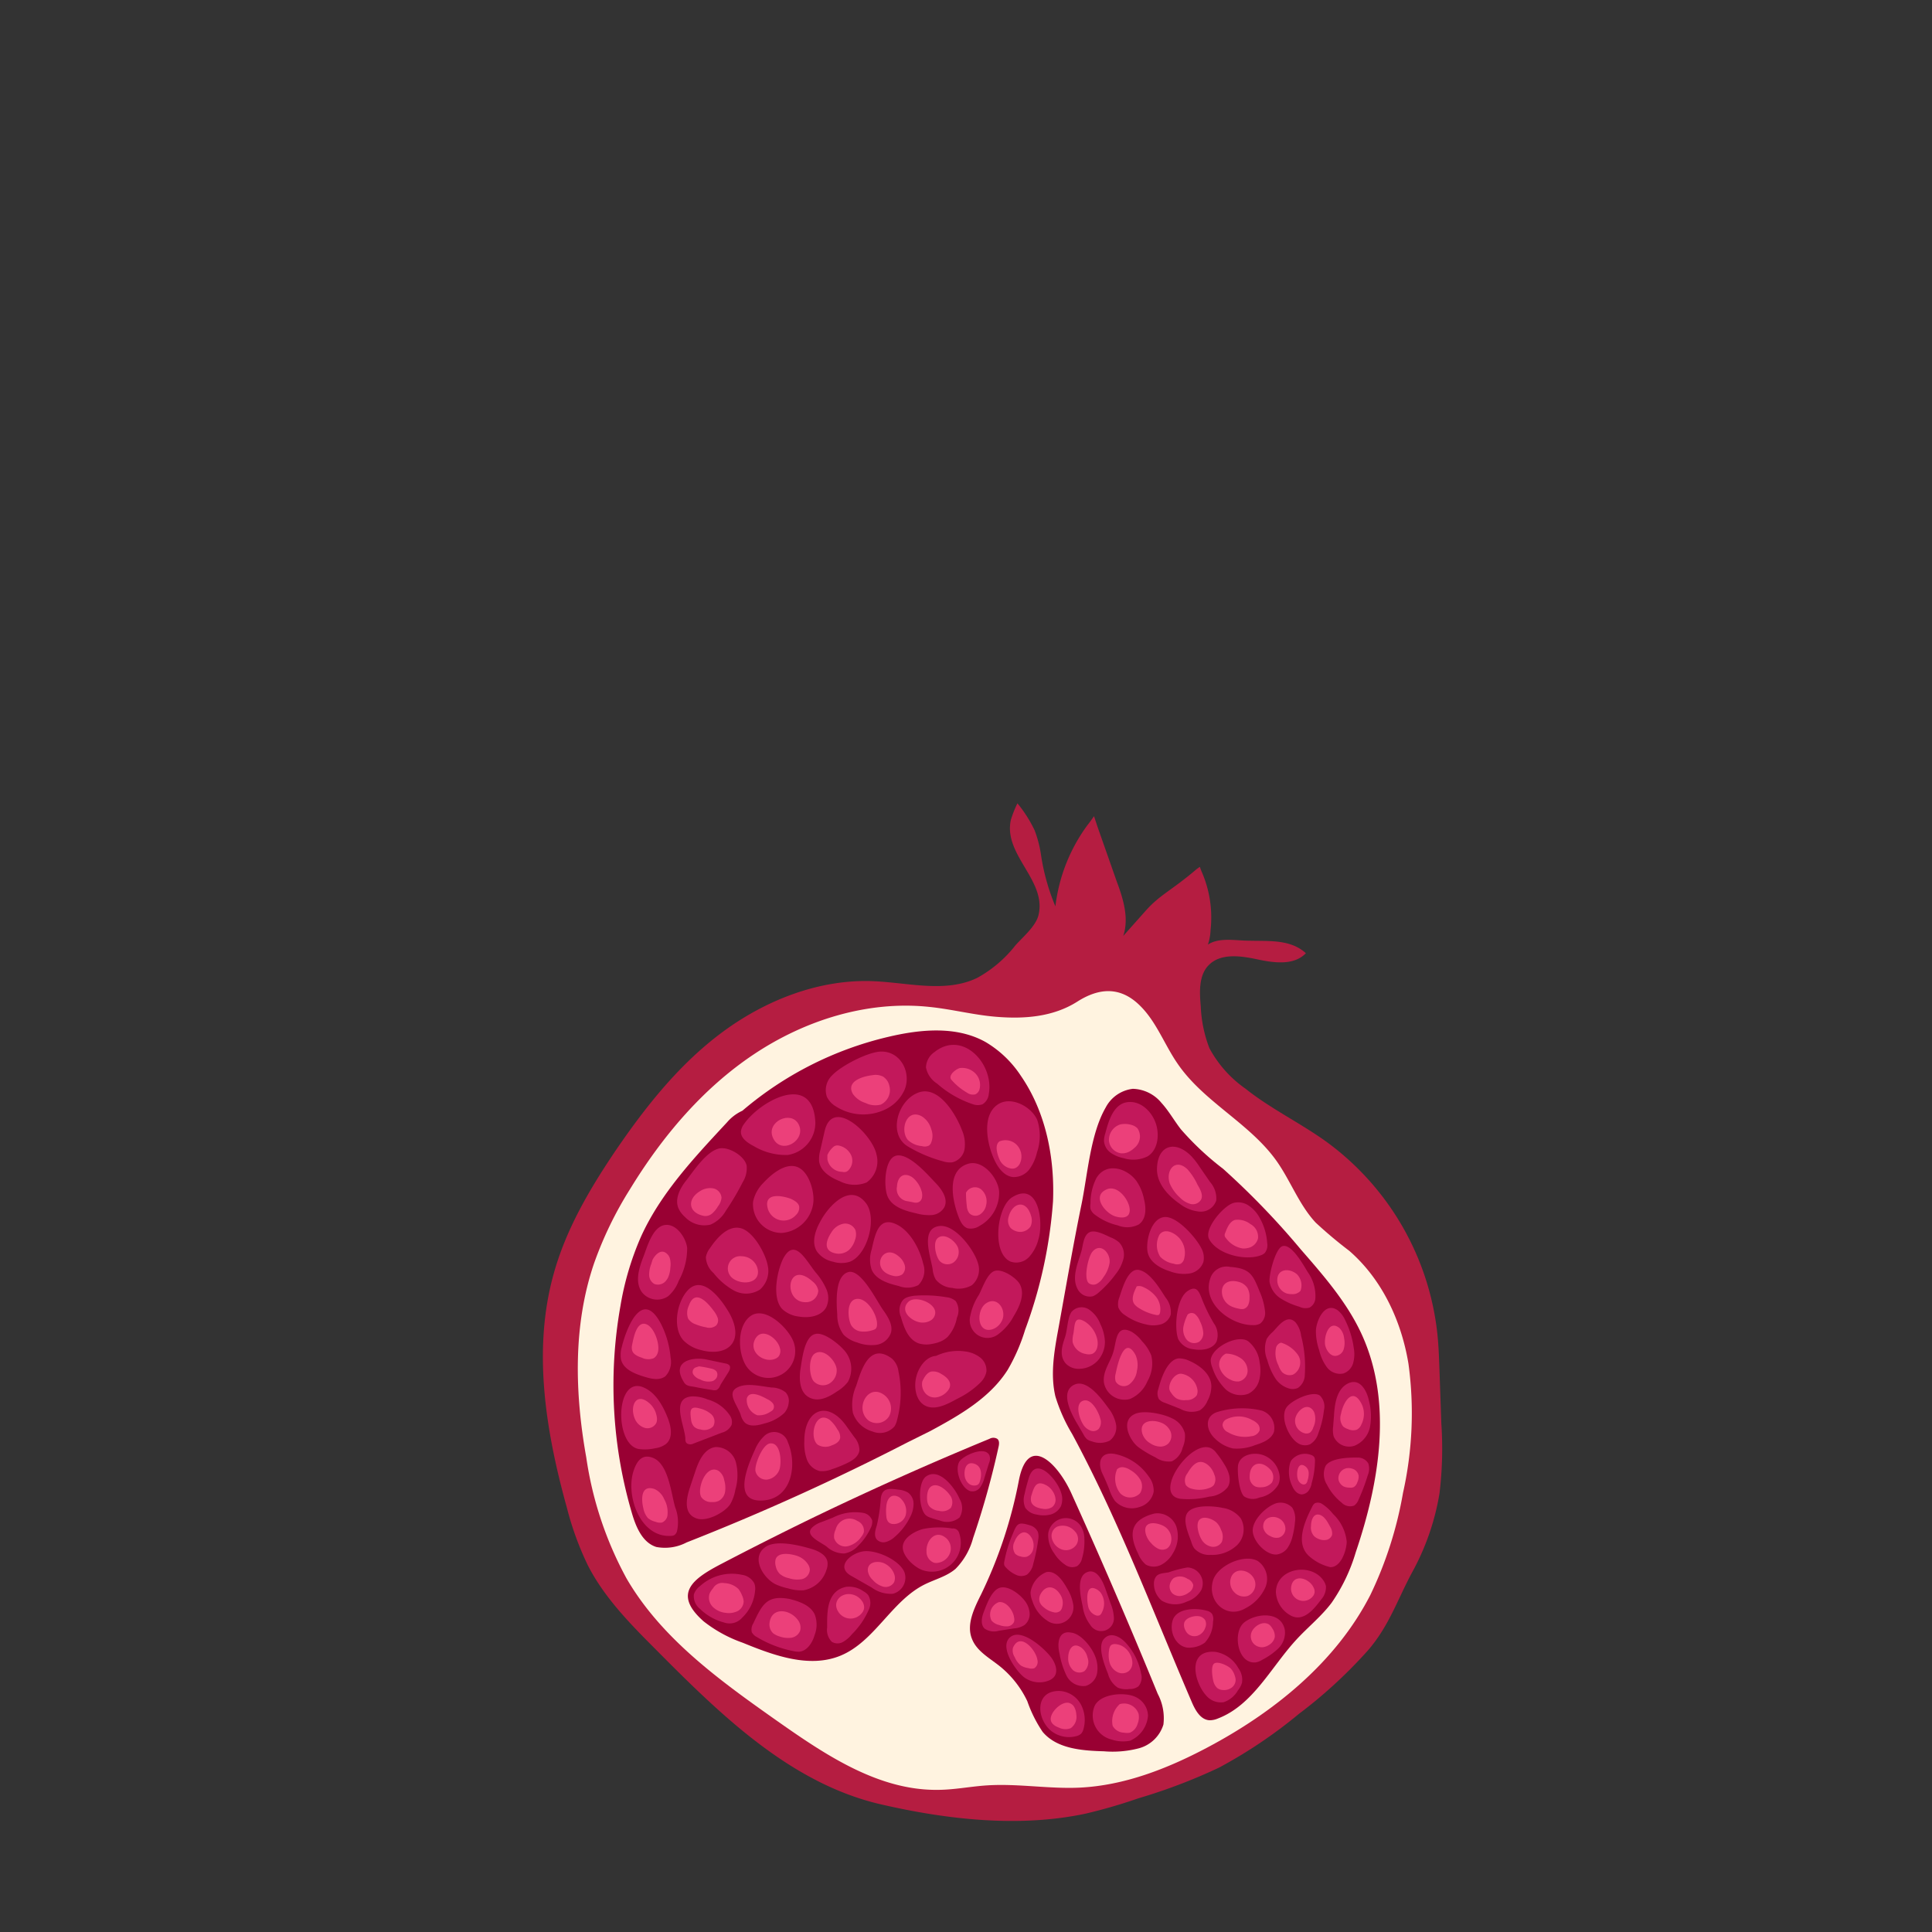 <svg id="Layer_20" data-name="Layer 20" xmlns="http://www.w3.org/2000/svg" viewBox="0 0 252 252"><rect x="0" y="0" width="252" height="252" fill="#333333" stroke="none"/><defs><style>.cls-1{fill:#b51d41;}.cls-2{fill:#fff3e0;}.cls-3{fill:#903;}.cls-4{fill:#c2185b;}.cls-5{fill:#ec407a;}</style></defs><path class="cls-1" d="M184.14,205.18a32.32,32.32,0,0,0,3.62-10.38,48.81,48.81,0,0,0,.24-9.13l-.24-6.9c-.06-1.64-.11-3.28-.29-4.91a35.74,35.74,0,0,0-14.55-25c-3.35-2.4-7.26-4.29-10.48-6.87a15.26,15.26,0,0,1-4.69-5.27,17,17,0,0,1-1.13-5.48c-.17-1.85-.26-4,1-5.31,1.54-1.63,4.17-1.27,6.36-.8s4.81.83,6.35-.8c-2-1.81-4.69-1.56-7.38-1.63-1.77,0-3.92-.47-5.4.51a6.57,6.57,0,0,0,.35-1.91,14.88,14.88,0,0,0-1.2-7.69c-.06-.15-.2-.54-.2-.54s-.32.21-.46.33c-3.25,2.77-4.72,3.28-6.59,5.38l-2.94,3.3c.78-2.32,0-4.84-.86-7.14l-2.46-7c-.12-.35-.49-1.48-.49-1.48s-.7,1-.87,1.18a22.33,22.33,0,0,0-4.17,10.58,28.07,28.07,0,0,1-1.86-6.6,15.28,15.28,0,0,0-.85-3.32,17.24,17.24,0,0,0-2.24-3.52,14.11,14.11,0,0,0-.86,2.17c-1,4.56,4.69,7.86,3.61,12.4-.34,1.44-2,2.83-3,3.94a16.27,16.27,0,0,1-5,4.26c-4.14,2-9,.61-13.6.43-7-.28-14,2.47-19.64,6.65S84.16,144.4,80.2,150.22c-3.37,5-6.42,10.23-8,16-2.76,9.94-1,20.58,1.76,30.51a39.78,39.78,0,0,0,2.71,7.43c2.15,4.22,5.54,7.66,8.88,11,8.47,8.54,17.59,17.46,29.31,20.18,8.65,2,18.07,3.07,26.75,1.22a69.15,69.15,0,0,0,6.88-2,72.51,72.51,0,0,0,10.51-4,62.64,62.64,0,0,0,10.41-7,62.29,62.29,0,0,0,9.13-8.42C181.19,212,182.2,208.84,184.14,205.18Z"/><path class="cls-2" d="M129.88,132.62c-2.92-.24-5.79-1-8.72-1.29-8-.83-16.13,1.72-22.82,6.18s-12,10.77-16.19,17.64a48.29,48.29,0,0,0-4.68,9.68c-2.74,8.07-2.5,16.88-1,25.27a46.94,46.94,0,0,0,5.25,15.78c4.58,7.89,12.27,13.39,19.73,18.65,6.29,4.42,13.14,9,20.82,8.93,2.2,0,4.38-.46,6.57-.59,4-.24,8,.48,11.95.3,5.83-.27,11.41-2.45,16.57-5.17,8.78-4.63,16.9-11.18,21.4-20A50.51,50.51,0,0,0,183,194.73a47.61,47.61,0,0,0,.71-16.86c-.92-5.58-3.44-11-7.72-14.72a57.21,57.21,0,0,1-4.38-3.68c-2.17-2.33-3.27-5.45-5.11-8.05-3.49-4.91-9.44-7.66-12.86-12.62-1.75-2.51-2.79-5.54-5-7.68-2.6-2.54-5.39-2.21-8.11-.48C137.4,132.63,133.66,132.94,129.88,132.62Z"/><path class="cls-3" d="M118.4,188.12a311.48,311.48,0,0,1-28.85,13.07,6.07,6.07,0,0,1-3.94.59c-1.8-.56-2.65-2.58-3.18-4.39a59.06,59.06,0,0,1-1.51-27,37.94,37.94,0,0,1,2.65-9c2.57-5.73,7-10.41,11.26-15a5.85,5.85,0,0,1,2-1.51,45.23,45.23,0,0,1,19-9.63c4.22-1,8.91-1.46,12.71.66a14.08,14.08,0,0,1,4.6,4.39c3.26,4.72,4.44,10.65,4.21,16.39a60.64,60.64,0,0,1-3.64,16.76,24.49,24.49,0,0,1-2.27,5.22c-2.32,3.67-6.28,5.93-10.12,8Z"/><path class="cls-3" d="M138,173.58c-.52,2.83-1,5.77-.34,8.56a21.82,21.82,0,0,0,2.18,4.89c6.07,11.24,10.57,23.25,15.62,35,.46,1.07,1.14,2.28,2.29,2.35a2.69,2.69,0,0,0,1.11-.23c4.56-1.74,6.9-6.66,10.21-10.26,1.51-1.65,3.29-3.06,4.63-4.85a22.93,22.93,0,0,0,3.14-6.58c3.13-9.22,4.83-19.65.74-28.49-1.9-4.11-4.93-7.58-7.91-11a101.82,101.82,0,0,0-10.14-10.52,37.32,37.32,0,0,1-5.5-5.15c-.88-1.13-1.58-2.4-2.54-3.45a5,5,0,0,0-3.73-1.83,4.59,4.59,0,0,0-3.54,2.44c-2,3.46-2.35,8.71-3.16,12.66C139.94,162.57,139,168.09,138,173.58Z"/><path class="cls-3" d="M129.07,187.67a1,1,0,0,1,1,0c.31.23.26.7.17,1.08a109.63,109.63,0,0,1-3.32,11.88,9,9,0,0,1-2.28,4c-1.16,1-2.73,1.38-4.1,2.07-4.27,2.17-6.45,7.39-10.87,9.24-4.08,1.7-8.71,0-12.79-1.67a17.72,17.72,0,0,1-5.09-2.78c-4.15-3.65-1.35-5.6,2.31-7.51q5.74-3,11.57-5.84Q117.22,192.55,129.07,187.67Z"/><path class="cls-3" d="M128,207.9c-.92,1.85-2,4-1.21,5.89.61,1.56,2.23,2.45,3.55,3.49A13,13,0,0,1,134,221.9a17.07,17.07,0,0,0,2,4c1.85,2.2,5.1,2.45,8,2.53a13.52,13.52,0,0,0,4.58-.4,4.6,4.6,0,0,0,3.17-3.09,6.79,6.79,0,0,0-.74-4q-5.4-13.2-11.29-26.21c-1.7-3.75-5.58-7.83-6.81-1.7A59.55,59.55,0,0,1,128,207.9Z"/><path class="cls-4" d="M121.87,137.24a2.51,2.51,0,0,0-1.09,2,3.23,3.23,0,0,0,1.45,2.1,13.61,13.61,0,0,0,4.69,2.7,1.86,1.86,0,0,0,1.23,0,1.75,1.75,0,0,0,.82-1.33C129.7,138.8,125.57,134.28,121.87,137.24Z"/><path class="cls-4" d="M129.67,151.22c.49,1.08,1.3,2.2,2.48,2.31a2.55,2.55,0,0,0,2.11-1,6,6,0,0,0,1-2.22,6.64,6.64,0,0,0,.05-4.18c-.73-1.8-3.53-3.29-5.26-2C128,145.63,128.8,149.34,129.67,151.22Z"/><path class="cls-4" d="M108.57,140.23a2.68,2.68,0,0,0-.72,2.82,3,3,0,0,0,1.2,1.28,6.64,6.64,0,0,0,6.06.54,5.23,5.23,0,0,0,2.83-2.62c1-2.18-.36-5.12-3-5.09C113.25,137.18,109.75,139,108.57,140.23Z"/><path class="cls-4" d="M118.42,149.54a18,18,0,0,0,4.56,1.93,3,3,0,0,0,1.21.14,2.13,2.13,0,0,0,1.62-1.72,4.55,4.55,0,0,0-.33-2.46c-.79-2.1-3.15-6.09-5.89-4.84C117,143.74,115.85,148,118.42,149.54Z"/><path class="cls-4" d="M131.85,164.57a2.29,2.29,0,0,0,2.39-.63,5.43,5.43,0,0,0,1.21-2.3c.68-2.14.07-7.64-3.42-5.48C130,157.4,129.31,163.54,131.85,164.57Z"/><path class="cls-4" d="M97.07,146.58a2,2,0,0,0-.42.95c-.09.93.89,1.56,1.73,2a8.18,8.18,0,0,0,4.37,1.12,4.25,4.25,0,0,0,3.6-4.25C106.05,139.77,99.14,143.6,97.07,146.58Z"/><path class="cls-4" d="M107.56,147.54,107,150a4.37,4.37,0,0,0-.16,1.48c.18,1.3,1.48,2.11,2.7,2.59a4.18,4.18,0,0,0,3.5.16,3.39,3.39,0,0,0,1.29-3.62C113.83,148,108.61,143,107.56,147.54Z"/><path class="cls-4" d="M115.78,156.07c.59,1.37,2.26,1.86,3.72,2.19a6.19,6.19,0,0,0,2,.23,2.09,2.09,0,0,0,1.66-1c.57-1.09-.31-2.36-1.17-3.24s-3.49-4-5.18-3.49C115.35,151.22,115.24,154.85,115.78,156.07Z"/><path class="cls-4" d="M125,158.63c.24.64.56,1.36,1.21,1.58a2,2,0,0,0,1.54-.3,4.91,4.91,0,0,0,2.57-4.5c-.14-1.77-2.13-4.22-4.08-3.6C123.38,152.7,124.26,156.68,125,158.63Z"/><path class="cls-4" d="M107,159.32c-.67,1.2-1.18,2.75-.44,3.92a3.37,3.37,0,0,0,2.1,1.33,3.59,3.59,0,0,0,2.2,0c2.31-.91,3.56-5.65,2.12-7.6C110.87,154.15,108,157.4,107,159.32Z"/><path class="cls-4" d="M113.69,163a4.2,4.2,0,0,0,0,2.6c.56,1.32,2.15,1.81,3.54,2.14a3.14,3.14,0,0,0,2.54-.11,2.67,2.67,0,0,0,.64-2.82c-.41-1.81-1.64-4.17-3.38-5.06C114.59,158.51,114.15,161,113.69,163Z"/><path class="cls-4" d="M121.65,165.56a3.28,3.28,0,0,0,.41,1.34,3,3,0,0,0,2.15,1.09,3.5,3.5,0,0,0,2.55-.35,2.66,2.66,0,0,0,.82-2.81c-.46-1.75-3-5.19-5.07-4.91C120,160.25,121.4,163.92,121.65,165.56Z"/><path class="cls-4" d="M127.66,168.93a7.6,7.6,0,0,0-1.09,2.66,2.31,2.31,0,0,0,3.75,2.35,6.89,6.89,0,0,0,1.88-2.23c.78-1.27,1.52-2.87.83-4.19-.44-.83-2.27-2.06-3.28-1.75S128.12,168.12,127.66,168.93Z"/><path class="cls-4" d="M99.56,154.3a4.84,4.84,0,0,0-1.33,2.43,3.75,3.75,0,0,0,3.71,4.09,4.49,4.49,0,0,0,4.15-4c.14-1.39-.53-3.84-1.93-4.53C102.56,151.5,100.61,153.16,99.56,154.3Z"/><path class="cls-4" d="M89.58,153.88c-.81,1-1.57,2.37-1.13,3.61a3.2,3.2,0,0,0,.89,1.24,3.46,3.46,0,0,0,3.34,1,4.23,4.23,0,0,0,2-1.81,34.09,34.09,0,0,0,2.2-3.73,3.43,3.43,0,0,0,.51-2.14c-.24-1.24-2.27-2.48-3.53-2.26C92.19,150.11,90.52,152.67,89.58,153.88Z"/><path class="cls-4" d="M92.6,162.81a2.64,2.64,0,0,0-.53,1.17,2.9,2.9,0,0,0,1,2.07,8.89,8.89,0,0,0,2.68,2.29,3.34,3.34,0,0,0,3.38-.14,3.24,3.24,0,0,0,1-3.17c-.28-1.52-1.89-4.49-3.59-4.85S93.38,161.65,92.6,162.81Z"/><path class="cls-4" d="M102,170.72a3.8,3.8,0,0,0,2.15,1c1.33.23,2.93,0,3.61-1.18a2.88,2.88,0,0,0,0-2.45,8.37,8.37,0,0,0-1.37-2.12c-1.31-1.64-2.76-4.66-4.27-1.74C101.34,165.89,100.68,169.23,102,170.72Z"/><path class="cls-4" d="M109.21,171.51a4.26,4.26,0,0,0,.83,2.59,4.07,4.07,0,0,0,1.75,1,5.15,5.15,0,0,0,2.54.31,2.38,2.38,0,0,0,1.88-1.57c.28-1-.38-2.07-1-2.94-.86-1.2-2.81-5.25-4.47-5C108.78,166.34,109.13,170.18,109.21,171.51Z"/><path class="cls-4" d="M122.63,175a4.9,4.9,0,0,1-1.06.29,3.45,3.45,0,0,1-1.75-.07c-1.36-.49-1.92-2.07-2.31-3.45a2.16,2.16,0,0,1,0-1.76c.29-.68.77-.86,1.73-1a17.28,17.28,0,0,1,4.19.19,2.17,2.17,0,0,1,1.24.52,2.29,2.29,0,0,1,.14,2.17,5.1,5.1,0,0,1-1.18,2.46A3.06,3.06,0,0,1,122.63,175Z"/><path class="cls-4" d="M125.13,182.31l-.74.39c-1.16.62-2.56,1.25-3.73.64s-1.48-2.31-1.17-3.66,1.29-2.74,2.62-2.83a6.64,6.64,0,0,1,3.88-.56,3.94,3.94,0,0,1,1.89.8,2.13,2.13,0,0,1,.78,1.84,2.77,2.77,0,0,1-.82,1.44A10.9,10.9,0,0,1,125.13,182.31Z"/><path class="cls-4" d="M83.93,163.9c-.59,1.51-1.15,3.33-.2,4.65a2.53,2.53,0,0,0,3.41.53,4.84,4.84,0,0,0,1.38-2,8.84,8.84,0,0,0,1.11-4.28c-.12-1.3-1.44-3.32-3-3S84.39,162.74,83.93,163.9Z"/><path class="cls-4" d="M89.13,174.82a4.64,4.64,0,0,0,2.29,1.27c1.43.41,3.25.36,4.09-.86s.23-3-.56-4.26c-1.06-1.75-3.33-4.66-5.21-2.7C88.29,169.78,87.67,173.17,89.13,174.82Z"/><path class="cls-4" d="M97.55,178.47a3.49,3.49,0,0,0,6-3.32c-.58-1.79-3.7-4.88-5.64-3.5S96.27,176.94,97.55,178.47Z"/><path class="cls-4" d="M104.43,178.44c-.23,1.39-.16,3.12,1.07,3.81s2.58,0,3.68-.76a5,5,0,0,0,1.42-1.25A3.61,3.61,0,0,0,110,176c-.66-.73-2.55-2.29-3.66-2C104.92,174.32,104.63,177.26,104.43,178.44Z"/><path class="cls-4" d="M111.68,180.75a6.09,6.09,0,0,0-.43,3.55,3.78,3.78,0,0,0,2.57,2.42,2.51,2.51,0,0,0,2.87-.69,2.84,2.84,0,0,0,.33-.85,13.6,13.6,0,0,0,.17-6.31,2.68,2.68,0,0,0-.86-1.67C113.36,175,112.32,178.8,111.68,180.75Z"/><path class="cls-4" d="M104.91,188a6.2,6.2,0,0,0,.33,2.35,2.38,2.38,0,0,0,1.7,1.53,3.27,3.27,0,0,0,1.51-.22,16.63,16.63,0,0,0,2-.8c.75-.35,1.57-.88,1.65-1.71a2.66,2.66,0,0,0-.66-1.69l-1-1.39C108,182.55,104.89,183.79,104.91,188Z"/><path class="cls-4" d="M102.77,188.12a1.87,1.87,0,0,0-3.18-.72,5.14,5.14,0,0,0-1.11,1.67c-1,2.21-3.07,7.06,1.22,6.63C103.31,195.33,104,191,102.77,188.12Z"/><path class="cls-4" d="M95.24,196.21a5.58,5.58,0,0,0,.67-1.87,6.85,6.85,0,0,0,.08-3.59,2.68,2.68,0,0,0-2.7-2c-1.45.22-2.16,1.83-2.61,3.21-.23.67-.45,1.34-.67,2-.45,1.36-.94,3.42.77,4.07C92.12,198.58,94.53,197.29,95.24,196.21Z"/><path class="cls-4" d="M88.06,196.58a5.37,5.37,0,0,1,.24,3.16.9.9,0,0,1-.34.49,1,1,0,0,1-.41.1c-4.07.28-6-5.3-4.89-8.54.44-1.3,1.17-2.23,2.61-1.59C87.2,191.06,87.55,194.82,88.06,196.58Z"/><path class="cls-4" d="M83.31,189a6,6,0,0,0,2.16-.1,3,3,0,0,0,1.38-.54c1-.81.68-2.36.2-3.53-.65-1.62-1.61-3.29-3.23-3.91C80.25,179.58,80.13,188.44,83.31,189Z"/><path class="cls-4" d="M81.09,175.74A3.6,3.6,0,0,0,81,177.3c.28,1.28,1.72,1.87,3,2.26.93.29,2,.55,2.79-.05a2.69,2.69,0,0,0,.68-2.4,12,12,0,0,0-1.26-4.44C83.71,167.9,81.65,173.4,81.09,175.74Z"/><path class="cls-4" d="M89.39,187.6c0,.26,0,.56.27.7a.84.84,0,0,0,.77,0l3.73-1.43a1.93,1.93,0,0,0,1.26-1,1.48,1.48,0,0,0-.15-1.14,5.12,5.12,0,0,0-3-2.2,4.89,4.89,0,0,0-2-.39C87.44,182.32,89.28,185.85,89.39,187.6Z"/><path class="cls-4" d="M102.87,183a1.63,1.63,0,0,0-.4-1.39,3,3,0,0,0-1.82-.63c-1.38-.15-3.26-.66-4.49,0-1.41.71,0,2.26.44,3.52a2.43,2.43,0,0,0,.5,1c.65.67,1.76.44,2.64.16a5.67,5.67,0,0,0,2.55-1.35A2.33,2.33,0,0,0,102.87,183Z"/><path class="cls-4" d="M94,180.59,95,179c.17-.28.34-.66.13-.92a.83.83,0,0,0-.49-.23l-2.52-.53c-1.63-.34-4.72.12-2.89,3,.32.52.86.47,1.48.6s1.45.27,2.17.38a1.11,1.11,0,0,0,.6,0,1.14,1.14,0,0,0,.4-.44Z"/><path class="cls-4" d="M144.16,147.86a3.12,3.12,0,0,0-.16,1,2.09,2.09,0,0,0,.9,1.52,4.53,4.53,0,0,0,1.68.69,4.15,4.15,0,0,0,3.14-.26c1.28-.82,1.52-2.66,1.09-4.12-.48-1.62-2-3.2-3.82-2.92S144.56,146.37,144.16,147.86Z"/><path class="cls-4" d="M150.91,152.52c0,1.89,1.46,3.46,3,4.52a4.91,4.91,0,0,0,2.58,1,2.12,2.12,0,0,0,2.15-1.45,3.23,3.23,0,0,0-.8-2.41l-1.38-2a9.76,9.76,0,0,0-1-1.3C153.36,148.66,150.94,149.3,150.91,152.52Z"/><path class="cls-4" d="M143,153.68a7.19,7.19,0,0,0-.76,3.31,2,2,0,0,0,0,.7,1.58,1.58,0,0,0,.55.73,7.84,7.84,0,0,0,3,1.41,3.28,3.28,0,0,0,2.73-.11c1-.68,1-2.1.71-3.25A6.33,6.33,0,0,0,148.2,154C146.92,152.31,144.24,151.57,143,153.68Z"/><path class="cls-4" d="M149.68,163.27c.24,1.36,1.65,2.17,3,2.58a5,5,0,0,0,2.46.26,2.28,2.28,0,0,0,1.83-1.52,2.61,2.61,0,0,0-.28-1.79c-.67-1.33-3-4-4.63-4.06C150.16,158.71,149.43,161.84,149.68,163.27Z"/><path class="cls-4" d="M160.87,156.91a2.43,2.43,0,0,1,2,.34,4.47,4.47,0,0,1,1.42,1.57,7.75,7.75,0,0,1,1,3.34,1.6,1.6,0,0,1-.32,1.27,1.42,1.42,0,0,1-.53.31c-2,.75-5.74-.12-6.76-2.18C157.08,160.23,159.55,157.32,160.87,156.91Z"/><path class="cls-4" d="M144.9,161.41a3.65,3.65,0,0,1,1.09.66,2.31,2.31,0,0,1,.55,2.1,5.16,5.16,0,0,1-1,2,14.21,14.21,0,0,1-2.23,2.42,2.56,2.56,0,0,1-.78.49,1.78,1.78,0,0,1-2-1c-.78-1.51.09-3.38.52-4.87.22-.77.25-2,1-2.45S144.21,161.11,144.9,161.41Z"/><path class="cls-4" d="M146,169.23a2.32,2.32,0,0,0-.13,1.3,2.1,2.1,0,0,0,.85,1,7.34,7.34,0,0,0,2.77,1.22,3.71,3.71,0,0,0,1.9,0,1.9,1.9,0,0,0,1.32-1.3,3.06,3.06,0,0,0-.69-2.22c-.74-1.15-2-3.28-3.44-3.58S146.41,168,146,169.23Z"/><path class="cls-4" d="M139.77,171.11a1.74,1.74,0,0,1,2.25-.32,4,4,0,0,1,1.51,1.93,5.74,5.74,0,0,1,.59,2.25,3.65,3.65,0,0,1-1,2.57,3.36,3.36,0,0,1-2.56,1,2.32,2.32,0,0,1-1.52-.66c-.9-1-.52-2.3-.15-3.38S139.21,171.92,139.77,171.11Z"/><path class="cls-4" d="M165.6,167.25a3.23,3.23,0,0,0,1.46,2.12,9.33,9.33,0,0,0,2.41,1.07,1.87,1.87,0,0,0,1.33.12,1.48,1.48,0,0,0,.77-1.21,5.33,5.33,0,0,0-1-3.43c-.49-.8-2.17-3.88-3.36-3.35C166.3,163,165.47,166.4,165.6,167.25Z"/><path class="cls-4" d="M140.33,185.4l1,1.71a2,2,0,0,0,.47.63,1.9,1.9,0,0,0,.64.27,2.9,2.9,0,0,0,2.3-.1,2.16,2.16,0,0,0,.83-2.11,5,5,0,0,0-1-2.14c-.83-1.13-2.82-3.94-4.54-3S139.67,184.23,140.33,185.4Z"/><path class="cls-4" d="M144,180.4a2.73,2.73,0,0,0,3.38,2.08,4.32,4.32,0,0,0,2.29-2.33,4.58,4.58,0,0,0,.5-3.34,5.71,5.71,0,0,0-1.23-1.89,4.71,4.71,0,0,0-1.32-1.2c-2.06-1.08-2,1.25-2.37,2.49C144.89,177.64,143.77,178.83,144,180.4Z"/><path class="cls-4" d="M164.32,168.51A8.54,8.54,0,0,1,165,171a1.76,1.76,0,0,1-.63,1.64,1.79,1.79,0,0,1-1,.2c-2.84,0-6.59-2.83-5.52-6.05a2.22,2.22,0,0,1,2.6-1.54C163.08,165.44,163.43,166.29,164.32,168.51Z"/><path class="cls-4" d="M153.68,174.66a2.48,2.48,0,0,0,2,1.33c1.11.2,2.49,0,3-1a2.6,2.6,0,0,0-.35-2.38,21.35,21.35,0,0,1-1.63-3.37c-.37-.93-.71-1.51-1.69-.91C153.42,169.24,153.13,173.2,153.68,174.66Z"/><path class="cls-4" d="M171.64,173.54a7.64,7.64,0,0,0,.43,2.58,6,6,0,0,0,1,2.21,2.14,2.14,0,0,0,2.15.82,2,2,0,0,0,1.28-1.37,4.37,4.37,0,0,0,.08-1.94,11.58,11.58,0,0,0-1.14-3.68,3.4,3.4,0,0,0-.9-1.21C172.84,169.67,171.71,172.2,171.64,173.54Z"/><path class="cls-4" d="M143.84,192.31c.32.66.6,1.33.86,2a5.46,5.46,0,0,0,.73,1.47,3,3,0,0,0,3.18.79,2.58,2.58,0,0,0,1.87-2,3,3,0,0,0-.66-2,7.1,7.1,0,0,0-4.44-2.93C143.52,189.33,143.09,190.77,143.84,192.31Z"/><path class="cls-4" d="M148.46,202.66a3.48,3.48,0,0,0,1,1.42,2.13,2.13,0,0,0,2.05,0,3.71,3.71,0,0,0,1.49-1.5,4.16,4.16,0,0,0,.43-3.48,2.62,2.62,0,0,0-2.87-1.68C147.57,198.19,147.1,199.94,148.46,202.66Z"/><path class="cls-4" d="M157.35,221.18a2.48,2.48,0,0,0,2.28.84,3.38,3.38,0,0,0,1.84-1.54,2.81,2.81,0,0,0,.53-1,2.54,2.54,0,0,0-.46-1.87,4.2,4.2,0,0,0-3-2.15C154.75,215.14,155.76,219.47,157.35,221.18Z"/><path class="cls-4" d="M155.39,214.9a3.36,3.36,0,0,0,1.76-.64,4.06,4.06,0,0,0,1.07-2.76,1.37,1.37,0,0,0-.13-1,1.2,1.2,0,0,0-.7-.41c-1.37-.39-4-.38-4.46,1.35S153.66,215.14,155.39,214.9Z"/><path class="cls-4" d="M151.53,208.78a3.44,3.44,0,0,0,3.3.11,3.28,3.28,0,0,0,1.86-1.5,2.06,2.06,0,0,0-.11-1.94,2.08,2.08,0,0,0-1.68-1,14.47,14.47,0,0,0-2.47.64c-1,.17-1.68.1-1.9,1.18A2.86,2.86,0,0,0,151.53,208.78Z"/><path class="cls-4" d="M163.81,216.83a2.36,2.36,0,0,0,.84-.34,8.78,8.78,0,0,0,2.11-1.5,2.89,2.89,0,0,0,.83-2.36c-.45-2.54-3.78-2.23-5.31-1S161.38,217.11,163.81,216.83Z"/><path class="cls-4" d="M148.42,188.71a13.92,13.92,0,0,0,2.29,1.38,3,3,0,0,0,2.13.52,2.59,2.59,0,0,0,1.41-1.77,3.68,3.68,0,0,0,.3-1.87,3,3,0,0,0-1.74-2c-1.06-.54-3.67-1.11-4.84-.51C146.17,185.32,147.27,187.77,148.42,188.71Z"/><path class="cls-4" d="M151.08,181.2a1.56,1.56,0,0,0,.08,1.29,1.66,1.66,0,0,0,.77.48l2,.78a3,3,0,0,0,2.56.21,2.62,2.62,0,0,0,1-1.23,4,4,0,0,0,.51-2c-.07-1.52-1.49-2.63-2.89-3.24a3.15,3.15,0,0,0-1.37-.31C152.2,177.34,151.39,180,151.08,181.2Z"/><path class="cls-4" d="M157.92,177.38a2.54,2.54,0,0,0,.21,1,7,7,0,0,0,1.68,2.78,2.91,2.91,0,0,0,3,.64,2.7,2.7,0,0,0,1.43-1.76,5.19,5.19,0,0,0,.06-2.32,4.09,4.09,0,0,0-1.49-2.77C161.47,174,158.06,175.72,157.92,177.38Z"/><path class="cls-4" d="M166,173.74a3.77,3.77,0,0,0-.78.91,3.72,3.72,0,0,0,.08,2.74,8.4,8.4,0,0,0,1,2.32,3.21,3.21,0,0,0,2,1.44,1.63,1.63,0,0,0,1-.12,2.08,2.08,0,0,0,.89-1.67,15.9,15.9,0,0,0-.48-5.13,3.39,3.39,0,0,0-.73-1.75C167.84,171.33,166.73,173,166,173.74Z"/><path class="cls-4" d="M174,184.63l-.11,1.41a3.55,3.55,0,0,0,.06,1.3,2.18,2.18,0,0,0,2.76,1.22,3.36,3.36,0,0,0,2-2.52,8,8,0,0,0-.15-3.34c-.27-1.27-1.15-3-2.71-2.26S174.08,183.31,174,184.63Z"/><path class="cls-4" d="M172.9,191.21a2.56,2.56,0,0,0,.17,2.42A7.09,7.09,0,0,0,175,196a1.53,1.53,0,0,0,1.63.38,1.69,1.69,0,0,0,.58-.78,26.08,26.08,0,0,0,1.2-3.19,2.19,2.19,0,0,0,.07-1.51,1.55,1.55,0,0,0-1.41-.78C176,190.1,173.54,190.16,172.9,191.21Z"/><path class="cls-4" d="M172.32,208.64a2.43,2.43,0,0,0,.63-1.74,2.1,2.1,0,0,0-.31-.72c-1.6-2.42-6.15-1.68-6.22,1.47a3.69,3.69,0,0,0,1.93,3.07C170,211.61,171.37,209.91,172.32,208.64Z"/><path class="cls-4" d="M175.66,201.09a5.79,5.79,0,0,0-1.78-3.61,6,6,0,0,0-1.38-1.28,1,1,0,0,0-1-.12,1.15,1.15,0,0,0-.36.48c-.9,1.79-2.21,4.61-.49,6.32a6.3,6.3,0,0,0,2.86,1.53C174.89,204.46,175.63,202.28,175.66,201.09Z"/><path class="cls-4" d="M162.44,209.78a5.66,5.66,0,0,0,2.62-2.76,2.84,2.84,0,0,0-1-3.41c-1.79-1-5.34.62-5.86,2.61C157.45,208.92,160,211.22,162.44,209.78Z"/><path class="cls-4" d="M166.53,202.76a2.06,2.06,0,0,0,1.42-.87,4.69,4.69,0,0,0,.66-1.58,10.62,10.62,0,0,0,.3-1.79,2.77,2.77,0,0,0-.35-1.86,2.08,2.08,0,0,0-2.5-.42c-1.14.53-2.75,2.13-2.66,3.5S165.19,202.88,166.53,202.76Z"/><path class="cls-4" d="M155.41,201.19a2.77,2.77,0,0,0,.34.74,2.58,2.58,0,0,0,2.16.88,4.72,4.72,0,0,0,3.46-1.28,2.91,2.91,0,0,0,.47-3.48,3.59,3.59,0,0,0-2.32-1.36c-1.12-.25-3.68-.47-4.55.52S155.1,200.22,155.41,201.19Z"/><path class="cls-4" d="M154,195.5a11.2,11.2,0,0,0,3.73-.29,3.37,3.37,0,0,0,2.42-1.25c.55-.93.09-2.12-.48-3a12.05,12.05,0,0,0-1-1.43,2.17,2.17,0,0,0-.6-.57C155.49,187.42,150.15,195,154,195.5Z"/><path class="cls-4" d="M162.27,195.18a2.09,2.09,0,0,0,2,.15,3.56,3.56,0,0,0,2.47-1.69,2.29,2.29,0,0,0,.15-1.27,3.28,3.28,0,0,0-2.34-2.64c-1.2-.32-2.79.06-3.06,1.36C161.36,192,161.61,194.56,162.27,195.18Z"/><path class="cls-4" d="M158.51,187.67a4.75,4.75,0,0,0,2.31,1.26,6.31,6.31,0,0,0,2.87-.43c1-.31,2.11-.74,2.47-1.71a2.38,2.38,0,0,0-1.58-2.8,11.12,11.12,0,0,0-5.72.16C157.07,184.67,157.26,186.54,158.51,187.67Z"/><path class="cls-4" d="M169.25,188.21a1.71,1.71,0,0,0,1.62.18,2.45,2.45,0,0,0,1.09-1.45,12.06,12.06,0,0,0,.73-3,2,2,0,0,0-.53-1.91c-1-.7-3.85.67-4.42,1.64C167,185,168.09,187.46,169.25,188.21Z"/><path class="cls-4" d="M171.07,193.6c0-.15.07-.3.1-.45a10.91,10.91,0,0,0,.35-2.66,1,1,0,0,0-.1-.44.83.83,0,0,0-.39-.27,2.27,2.27,0,0,0-2.62.73,1.63,1.63,0,0,0-.16.41,4.26,4.26,0,0,0,.29,2.89c.23.56.69,1.13,1.3,1.11a1.23,1.23,0,0,0,.95-.64A2.71,2.71,0,0,0,171.07,193.6Z"/><path class="cls-4" d="M91.31,206.88a2.22,2.22,0,0,0-.8,1.07,2.11,2.11,0,0,0,.79,1.9,7,7,0,0,0,3.11,1.77,2.19,2.19,0,0,0,2.41-.63,5.51,5.51,0,0,0,1.67-3.52,2,2,0,0,0-.09-.92,2.16,2.16,0,0,0-1.62-1.14A6.18,6.18,0,0,0,91.31,206.88Z"/><path class="cls-4" d="M98.26,211.74a1.51,1.51,0,0,0-.2,1.16,1.54,1.54,0,0,0,.63.61,14.72,14.72,0,0,0,4.79,1.85,3,3,0,0,0,.78.08c1-.09,1.72-1.17,2-2.19a3.72,3.72,0,0,0,0-2.69c-.58-1.19-2-1.68-3.28-2C100,208,99.4,209.33,98.26,211.74Z"/><path class="cls-4" d="M107.89,212.29a2.19,2.19,0,0,0,.62,1.87,1.46,1.46,0,0,0,1.46,0,4.17,4.17,0,0,0,1.15-1,10.23,10.23,0,0,0,2.21-3.22,2,2,0,0,0-.08-1.87,2,2,0,0,0-.62-.51,3.27,3.27,0,0,0-2.27-.58C107.8,207.52,107.88,210.33,107.89,212.29Z"/><path class="cls-4" d="M101.26,206.69a8.26,8.26,0,0,0,1.53.49,5.76,5.76,0,0,0,2,.25,3.83,3.83,0,0,0,3-2.64,2.15,2.15,0,0,0,.15-1c-.11-.94-1.13-1.46-2-1.73-1.48-.44-4.67-1.29-6.11-.27C97.82,203.22,99.68,206,101.26,206.69Z"/><path class="cls-4" d="M107.82,201.73a3.37,3.37,0,0,0,2.3.9,3.12,3.12,0,0,0,1.81-1,7.82,7.82,0,0,0,1.62-2.29,1.8,1.8,0,0,0,.22-1,1.51,1.51,0,0,0-1.15-1,6.29,6.29,0,0,0-4,.62l-1.47.57a3.2,3.2,0,0,0-1.14.64C104.8,200.24,107,201.11,107.82,201.73Z"/><path class="cls-4" d="M111,205.53l2.7,1.54a4.17,4.17,0,0,0,2.77.81,2.16,2.16,0,0,0,1.5-2.81c-.66-1.61-3.76-3-5.44-2.71S109,204.39,111,205.53Z"/><path class="cls-4" d="M120.33,204.8a3.77,3.77,0,0,0,4.79-4.79.82.82,0,0,0-.91-.64,10.54,10.54,0,0,0-3.84.07c-1,.27-2.6,1.12-2.62,2.35S119.27,204.43,120.33,204.8Z"/><path class="cls-4" d="M114.36,199c-.2.6-.39,1.32,0,1.8a1.18,1.18,0,0,0,1.17.33,2.7,2.7,0,0,0,1.11-.61,8.15,8.15,0,0,0,2.1-2.7,3.71,3.71,0,0,0,.42-1.66,1.81,1.81,0,0,0-.73-1.48,2.86,2.86,0,0,0-1.18-.37c-1.34-.2-2.16-.22-2.36,1.09A21.46,21.46,0,0,1,114.36,199Z"/><path class="cls-4" d="M120.74,197.62a1.64,1.64,0,0,0,.61.33c.4.14.82.26,1.23.37a2.53,2.53,0,0,0,2.58-.39,2.37,2.37,0,0,0,0-2.43c-.57-1.37-2.63-4.17-4.38-2.91C119.68,193.41,119.82,196.74,120.74,197.62Z"/><path class="cls-4" d="M126.54,194.49a1.22,1.22,0,0,0,1.27-.44,3.57,3.57,0,0,0,.59-1.28l.6-1.93a1.34,1.34,0,0,0,.06-1c-.58-1.3-3.41,0-3.92.8C124.48,191.74,125.34,194.08,126.54,194.49Z"/><path class="cls-4" d="M134.19,192.78c-.21.69-.4,1.39-.55,2.1a2.58,2.58,0,0,0,.09,1.78,2.15,2.15,0,0,0,1.5.89,3.74,3.74,0,0,0,1.79,0,2.15,2.15,0,0,0,1.37-1.11,2.56,2.56,0,0,0,0-1.79C137.93,193.07,135.13,189.74,134.19,192.78Z"/><path class="cls-4" d="M136.72,200.06a4,4,0,0,0,.8,2.57,4.81,4.81,0,0,0,1.39,1.45,1.53,1.53,0,0,0,1.58.2,1.65,1.65,0,0,0,.64-1,7.6,7.6,0,0,0,.31-2.55,3.07,3.07,0,0,0-.54-1.78A2.33,2.33,0,0,0,136.72,200.06Z"/><path class="cls-4" d="M131,203.67a.94.94,0,0,0,0,.5,1,1,0,0,0,.24.32,3.91,3.91,0,0,0,1.24.9,1.59,1.59,0,0,0,1.47,0,2.33,2.33,0,0,0,.82-1.41,23,23,0,0,0,.65-3.18,2,2,0,0,0-.05-1,1.67,1.67,0,0,0-1.11-.87c-1.52-.46-1.61-.18-2.21,1.26A16.87,16.87,0,0,0,131,203.67Z"/><path class="cls-4" d="M137.12,225.78a3.74,3.74,0,0,0,3.28.67,1.42,1.42,0,0,0,.64-.34,1.49,1.49,0,0,0,.3-.65,4.3,4.3,0,0,0-.41-3.24,3.37,3.37,0,0,0-2.75-1.66C134.93,220.52,135.18,224.21,137.12,225.78Z"/><path class="cls-4" d="M145,226.9a4.68,4.68,0,0,0,2.4.15,3.89,3.89,0,0,0,2.34-3.27,2.79,2.79,0,0,0-1.63-2.44c-1.41-.68-4.63-.44-5.35,1.22A3.23,3.23,0,0,0,145,226.9Z"/><path class="cls-4" d="M133.52,218.73a3.33,3.33,0,0,0,3.26.48,1.82,1.82,0,0,0,.69-.46c.58-.68.22-1.74-.29-2.47-.79-1.13-3.9-4-5.41-2.74S132.52,217.93,133.52,218.73Z"/><path class="cls-4" d="M128.32,210.25c-.28.72-.45,1.65.11,2.18a2.2,2.2,0,0,0,1.84.28l2-.31a2.92,2.92,0,0,0,1.36-.44,1.84,1.84,0,0,0,.67-1.56,3,3,0,0,0-.64-1.61c-.6-.8-2.1-2-3.21-1.7S128.69,209.3,128.32,210.25Z"/><path class="cls-4" d="M134.42,207.68a2.86,2.86,0,0,0,.24,1.15,4.69,4.69,0,0,0,1.89,2.53,2.16,2.16,0,0,0,3.4-2.25,5.77,5.77,0,0,0-.74-1.89c-.51-.91-1.46-2.42-2.73-2.16A3.37,3.37,0,0,0,134.42,207.68Z"/><path class="cls-4" d="M141.22,209.53a5.09,5.09,0,0,0,1,2.43,1.66,1.66,0,0,0,3.06-1.09,5.35,5.35,0,0,0-.41-1.7l-.61-1.73c-.34-1-1.14-3-2.54-2.34S141,208.44,141.22,209.53Z"/><path class="cls-4" d="M138.2,215.69a10.71,10.71,0,0,0,.92,2.89,2.43,2.43,0,0,0,2.51,1.32,2.14,2.14,0,0,0,1.47-1.66,4.11,4.11,0,0,0-.29-2.29c-.44-1.11-1.8-2.85-3.09-3C138,212.62,137.88,214.43,138.2,215.69Z"/><path class="cls-4" d="M144.53,218.34a3.07,3.07,0,0,0,1.27,1.79,2.93,2.93,0,0,0,1.5.18,1.93,1.93,0,0,0,1.18-.34,1.79,1.79,0,0,0,.35-1.7,8,8,0,0,0-2-4c-.74-.8-2-1.49-2.86-.47S144.09,217.24,144.53,218.34Z"/><path class="cls-5" d="M124,140.68a.53.53,0,0,0,.13.2,8,8,0,0,0,2,1.64,1.31,1.31,0,0,0,1.09.22,1,1,0,0,0,.56-.74,2.17,2.17,0,0,0-.65-2.08,2.42,2.42,0,0,0-1.92-.61C124.74,139.42,123.8,140.12,124,140.68Z"/><path class="cls-5" d="M130.35,151.18a2,2,0,0,0,1.62,1.25,1,1,0,0,0,.52-.1,1.29,1.29,0,0,0,.58-.66,2.18,2.18,0,0,0-.58-2.46,2.07,2.07,0,0,0-2.13-.33C129.73,149.33,130.05,150.49,130.35,151.18Z"/><path class="cls-5" d="M118.4,148.67a3,3,0,0,0,1.84.82,1.23,1.23,0,0,0,.93-.07,1.05,1.05,0,0,0,.24-.28,2.35,2.35,0,0,0,.06-1.84,2.86,2.86,0,0,0-1.25-1.7C118.24,144.54,117.35,147.39,118.4,148.67Z"/><path class="cls-5" d="M111.23,142.66a3.07,3.07,0,0,0,1.65,1.2,2.85,2.85,0,0,0,2,.22,2.09,2.09,0,0,0,1.12-2.45,1.87,1.87,0,0,0-.83-1.21,2.17,2.17,0,0,0-1.36-.18C112.62,140.37,110.32,141,111.23,142.66Z"/><path class="cls-5" d="M118.44,156.69l.75.15a1.06,1.06,0,0,0,.53,0,.76.76,0,0,0,.52-.55,1.67,1.67,0,0,0,0-.8,3.64,3.64,0,0,0-1-1.72,1.83,1.83,0,0,0-.79-.47c-1-.26-1.42.65-1.45,1.46A1.6,1.6,0,0,0,118.44,156.69Z"/><path class="cls-5" d="M126,155.62a14.06,14.06,0,0,0,.11,1.72,1.69,1.69,0,0,0,.32.9,1.12,1.12,0,0,0,1.39.17,1.87,1.87,0,0,0,.81-1.24,2.05,2.05,0,0,0-.71-2.08,1.32,1.32,0,0,0-1.94.53"/><path class="cls-5" d="M131.53,158.83a1.54,1.54,0,0,0,.27,1.32,1.7,1.7,0,0,0,.62.4,1.64,1.64,0,0,0,2-.58,1.9,1.9,0,0,0,.06-1.39C133.86,156.39,132,156.82,131.53,158.83Z"/><path class="cls-5" d="M122.59,164.5a1.4,1.4,0,0,0,1.83.13,1.7,1.7,0,0,0,.56-1.81c-.25-.86-1.71-2.06-2.62-1.37C121.61,162,122.06,163.93,122.59,164.5Z"/><path class="cls-5" d="M116.46,166.4a1.49,1.49,0,0,0,1.22-.17A1.2,1.2,0,0,0,118,165a2.29,2.29,0,0,0-.76-1.11C115.09,162,113.4,165.71,116.46,166.4Z"/><path class="cls-5" d="M109,163.49a2.06,2.06,0,0,0,1.76-.47,3,3,0,0,0,.77-1.31,2,2,0,0,0,.05-1.26,1.46,1.46,0,0,0-1.59-.83,2.35,2.35,0,0,0-1.53,1.1C107.74,161.8,107.33,163.15,109,163.49Z"/><path class="cls-5" d="M111.16,151.18a1.65,1.65,0,0,0-.17-.56,2.27,2.27,0,0,0-1.55-1.19.89.89,0,0,0-.43,0,.83.83,0,0,0-.38.23,3,3,0,0,0-.71,1c0,.25,0,.55,0,.55a2,2,0,0,0,1.94,1.64,1,1,0,0,0,.49,0,.9.9,0,0,0,.42-.33A1.75,1.75,0,0,0,111.16,151.18Z"/><path class="cls-5" d="M104.14,146.6c-1-1.78-4.13-.31-3.37,1.69C101.75,150.84,105.32,148.73,104.14,146.6Z"/><path class="cls-5" d="M91.82,158.6a1.32,1.32,0,0,0,1.08-.33,3.6,3.6,0,0,0,.74-.91,2.13,2.13,0,0,0,.47-1.14A1.35,1.35,0,0,0,93,155a2.42,2.42,0,0,0-1.71.38C89.66,156.36,89.69,158.17,91.82,158.6Z"/><path class="cls-5" d="M103.83,158.47a1.32,1.32,0,0,0,.41-1.11c-.11-.49-.62-.77-1.1-1-1.22-.44-3.54-.83-3,1.26A2.15,2.15,0,0,0,103.83,158.47Z"/><path class="cls-5" d="M98.75,165.26a2.18,2.18,0,0,0-2-1.4,1.61,1.61,0,0,0-1.15,2.9C96.93,167.74,99.44,167.34,98.75,165.26Z"/><path class="cls-5" d="M87.14,166.63a3.58,3.58,0,0,0,.3-1.33,2.91,2.91,0,0,0-.06-1.14,1.3,1.3,0,0,0-.73-.85c-.62-.23-1.21.4-1.53,1l-.18.57a3.84,3.84,0,0,0-.27,1.41,1.38,1.38,0,0,0,.69,1.19,1.35,1.35,0,0,0,1.57-.51A2,2,0,0,0,87.14,166.63Z"/><path class="cls-5" d="M105.19,169.85a1.58,1.58,0,0,0,1.54-1.52,1.88,1.88,0,0,0-.67-1.12C102.61,164.06,102,170,105.19,169.85Z"/><path class="cls-5" d="M111,172.81a1.71,1.71,0,0,0,1.31.86,3.65,3.65,0,0,0,1.6-.2.71.71,0,0,0,.32-.17.68.68,0,0,0,.15-.36c.18-1.19-1.09-3.45-2.42-3.52C110.37,169.34,110.54,171.85,111,172.81Z"/><path class="cls-5" d="M120.34,172.51a2,2,0,0,0,1.09-.3,1.22,1.22,0,0,0,.56-1c0-1.3-2.59-2.26-3.49-1.42C117.19,171.06,119.12,172.54,120.34,172.51Z"/><path class="cls-5" d="M129.49,173.37a2.11,2.11,0,0,0,1.14-1c.79-1.35-.48-3.4-2-2.38C127.3,170.85,127.4,174.05,129.49,173.37Z"/><path class="cls-5" d="M123.86,181a1,1,0,0,0,.06-.25c.08-.68-.55-1.21-1.15-1.54a1.89,1.89,0,0,0-1.31-.31c-.58.15-.91.75-1.16,1.29a1.82,1.82,0,0,0,.36,1.49,1.6,1.6,0,0,0,1.42.59,2.31,2.31,0,0,0,1.4-.71A1.64,1.64,0,0,0,123.86,181Z"/><path class="cls-5" d="M113.28,185.28a1.89,1.89,0,0,0,2.67-.52,2.18,2.18,0,0,0-.56-2.76C113.24,180.3,111.4,183.74,113.28,185.28Z"/><path class="cls-5" d="M106.13,180.16a1.66,1.66,0,0,0,2,.33,2,2,0,0,0,1-1.88c-.09-1.12-1.74-2.92-2.93-2C105.41,177.28,105.56,179.5,106.13,180.16Z"/><path class="cls-5" d="M101.17,177.21a1.21,1.21,0,0,0,.42-.32,1.25,1.25,0,0,0,.13-1.07c-.31-1.29-2.41-2.81-3.25-1.1S99.74,177.87,101.17,177.21Z"/><path class="cls-5" d="M89.86,170.28a2.2,2.2,0,0,0-.11,1.7,1.85,1.85,0,0,0,1,.76,6.41,6.41,0,0,0,1.36.39,1.39,1.39,0,0,0,1.32-.26,1,1,0,0,0,.17-1,3.24,3.24,0,0,0-.53-.92C92.18,169.74,90.62,168.13,89.86,170.28Z"/><path class="cls-5" d="M82.43,175.51a1.53,1.53,0,0,0,0,.52c.08.59.74.89,1.31,1.07a1.89,1.89,0,0,0,1.54.05,1.25,1.25,0,0,0,.53-.77c.29-1-.42-3.14-1.43-3.62C83,172.14,82.61,174.67,82.43,175.51Z"/><path class="cls-5" d="M93.19,180a.69.69,0,0,1-.28.15,2.26,2.26,0,0,1-1.58-.22,1.71,1.71,0,0,1-.88-.63.64.64,0,0,1,.26-.93l.46-.15a14.15,14.15,0,0,1,1.58.29,1.28,1.28,0,0,1,.7.36A.83.83,0,0,1,93.19,180Z"/><path class="cls-5" d="M98.79,184.6a2.6,2.6,0,0,0,1.69-.46,1.12,1.12,0,0,0,.33-.24.72.72,0,0,0,0-.85,2,2,0,0,0-.73-.55c-.7-.39-2.34-1.25-2.67-.08A2.11,2.11,0,0,0,98.79,184.6Z"/><path class="cls-5" d="M106.67,188.45a1.94,1.94,0,0,0,1.79.09c.5-.17,1.05-.47,1.13-1a1.63,1.63,0,0,0-.37-1.1,4.46,4.46,0,0,0-1-1.24C106.31,183.85,105.48,187.53,106.67,188.45Z"/><path class="cls-5" d="M98.54,191.89a1.43,1.43,0,0,0,1.53,1.1,2,2,0,0,0,1.56-1.22c.36-.86.26-3.74-1.23-3.49C99.42,188.46,98.4,191.08,98.54,191.89Z"/><path class="cls-5" d="M91.46,195.26a1.57,1.57,0,0,0,1.41.66,1.84,1.84,0,0,0,.87-.15,1.65,1.65,0,0,0,.84-1.21,3.52,3.52,0,0,0-.12-1.51,1.85,1.85,0,0,0-.72-1.19C92.08,190.88,90.87,194.21,91.46,195.26Z"/><path class="cls-5" d="M90.14,185.16a1.62,1.62,0,0,0,.39.93,1.49,1.49,0,0,0,.84.36,1.64,1.64,0,0,0,1.65-.4,1.27,1.27,0,0,0-.22-1.56,3.45,3.45,0,0,0-1.51-.77C89.92,183.31,90,184.07,90.14,185.16Z"/><path class="cls-5" d="M82.78,185a2.08,2.08,0,0,0,1.3,1.24,1.3,1.3,0,0,0,1.55-.69,1.69,1.69,0,0,0,0-.92,2.86,2.86,0,0,0-1-1.66C82.94,181.56,82.14,183.45,82.78,185Z"/><path class="cls-5" d="M83.91,196.71A2.73,2.73,0,0,0,84.5,198a2.39,2.39,0,0,0,1,.49,1.48,1.48,0,0,0,.85.1,1.18,1.18,0,0,0,.72-1.05,3.42,3.42,0,0,0-.44-2,2.47,2.47,0,0,0-1.26-1.32C83.51,193.6,83.66,195.7,83.91,196.71Z"/><path class="cls-5" d="M147.53,150.07a2.38,2.38,0,0,0,.43-.34,1.9,1.9,0,0,0,.41-2.55,1.68,1.68,0,0,0-.75-.44,3,3,0,0,0-1.48-.08,2.11,2.11,0,0,0-1.49,2.15,1.83,1.83,0,0,0,1.56,1.62A2,2,0,0,0,147.53,150.07Z"/><path class="cls-5" d="M152.58,154.37a5.23,5.23,0,0,0,1.33,1.84,3.13,3.13,0,0,0,1.34.82,1.26,1.26,0,0,0,1.39-.52c.35-.63-.1-1.39-.45-2a8.06,8.06,0,0,0-1.31-2C153.28,151,152,152.67,152.58,154.37Z"/><path class="cls-5" d="M162.73,162.79a2.11,2.11,0,0,1-.66.05,3.34,3.34,0,0,1-2.17-1.36.54.54,0,0,1-.09-.66c.25-.67.59-1.5,1.28-1.7a2.68,2.68,0,0,1,2,.54,1.89,1.89,0,0,1,1,1.86A1.69,1.69,0,0,1,162.73,162.79Z"/><path class="cls-5" d="M151.33,163.92a3.12,3.12,0,0,0,1.76.91,1.27,1.27,0,0,0,.92,0,1.05,1.05,0,0,0,.46-.72,2.9,2.9,0,0,0-.62-2.59c-.71-.8-2-1.36-2.62-.46A2.86,2.86,0,0,0,151.33,163.92Z"/><path class="cls-5" d="M145.45,158.65c.62.2,1.47.29,1.79-.28a1.25,1.25,0,0,0,.1-.74c-.13-1.19-1.57-3.11-3-2.49C142.35,156,144.15,158.23,145.45,158.65Z"/><path class="cls-5" d="M142,167.36a1,1,0,0,0,1.09.08,2.33,2.33,0,0,0,.82-.83,4.28,4.28,0,0,0,.82-1.88c.14-1.34-1.21-2.7-2.24-1.46C141.93,163.94,141.32,166.7,142,167.36Z"/><path class="cls-5" d="M151.15,171.51a.61.61,0,0,0,.17-.35,2.63,2.63,0,0,0-.52-2,4.39,4.39,0,0,0-1.65-1.27,1.25,1.25,0,0,0-.88-.11c-.33.68-.77,1.59-.35,2.27a2,2,0,0,0,.61.55,6.48,6.48,0,0,0,2.23.91.56.56,0,0,0,.34,0Z"/><path class="cls-5" d="M155,171.29a6.44,6.44,0,0,0-.63,1.7,2.13,2.13,0,0,0,.39,1.72,1.3,1.3,0,0,0,1.64.31,1.4,1.4,0,0,0,.54-1.29,4.14,4.14,0,0,0-.43-1.4,2.24,2.24,0,0,0-.62-.91.75.75,0,0,0-1,.07"/><path class="cls-5" d="M140,174a3.26,3.26,0,0,0-.09,1.07,2.09,2.09,0,0,0,1.7,1.53,1.55,1.55,0,0,0,.83,0c.69-.27.84-1.19.68-1.91a3.69,3.69,0,0,0-1.65-2.33C140.05,171.57,140.22,172.81,140,174Z"/><path class="cls-5" d="M145.52,179.18a1.83,1.83,0,0,0,0,1,1.22,1.22,0,0,0,1.78.39,2.64,2.64,0,0,0,1-1.8,3.23,3.23,0,0,0-.2-2.06C146.6,174,145.71,178.23,145.52,179.18Z"/><path class="cls-5" d="M161.57,180.19h-.09a1.85,1.85,0,0,1-.94-.21,2.59,2.59,0,0,1-1.49-1.71,1.56,1.56,0,0,1,.85-1.71,3.5,3.5,0,0,1,2,.64,2,2,0,0,1,.83,1.67A1.43,1.43,0,0,1,161.57,180.19Z"/><path class="cls-5" d="M168.58,179.32a1.4,1.4,0,0,1-1.37-.37,2.79,2.79,0,0,1-.46-.87,3.41,3.41,0,0,1-.3-2.33.92.92,0,0,1,.65-.62,4.18,4.18,0,0,1,2.22,1.63,1.8,1.8,0,0,1-.61,2.51Z"/><path class="cls-5" d="M174.91,184.43a1.77,1.77,0,0,0,.27,1.62,1.74,1.74,0,0,0,.64.35,1.52,1.52,0,0,0,1.16.08,1.32,1.32,0,0,0,.59-.68,3,3,0,0,0,.1-2.53C176.48,180.74,175.21,182.85,174.91,184.43Z"/><path class="cls-5" d="M148.66,194.81a.91.91,0,0,0,.11-.16,1.72,1.72,0,0,0-.07-1.7,3.51,3.51,0,0,0-1.27-1.21,2.18,2.18,0,0,0-1-.37,1,1,0,0,0-.72.27,3.08,3.08,0,0,0,.41,3.14A1.79,1.79,0,0,0,148.66,194.81Z"/><path class="cls-5" d="M174.59,193a1.29,1.29,0,0,0,.77.93,2,2,0,0,0,.68.11,1,1,0,0,0,.55-.08,1.1,1.1,0,0,0,.45-.62,1.63,1.63,0,0,0,.17-.89,1.18,1.18,0,0,0-.94-.91A1.32,1.32,0,0,0,174.59,193Z"/><path class="cls-5" d="M169.35,193.1a1,1,0,0,0,.41.44.51.51,0,0,0,.57,0,.8.8,0,0,0,.22-.44,2.76,2.76,0,0,0,.15-.94,1.11,1.11,0,0,0-.37-.84C169.19,190.38,169,192.46,169.35,193.1Z"/><path class="cls-5" d="M164.77,199.24a1.53,1.53,0,0,0,.92,1.12,1.56,1.56,0,0,0,1.15.19,1.22,1.22,0,0,0,.82-1.08,1.51,1.51,0,0,0-.58-1.25C166.18,197.51,164.66,197.86,164.77,199.24Z"/><path class="cls-5" d="M171,199.05a1.65,1.65,0,0,0,.39,1.3,1.69,1.69,0,0,0,.65.4,1.72,1.72,0,0,0,1,.1,1,1,0,0,0,.71-.65,1.59,1.59,0,0,0-.26-1.07c-.3-.57-.79-1.51-1.53-1.58S171,198.46,171,199.05Z"/><path class="cls-5" d="M168.41,207a1.6,1.6,0,0,0,2.75,1.31,1.12,1.12,0,0,0,.31-.6,1.17,1.17,0,0,0-.12-.61C170.83,205.87,168.67,205.15,168.41,207Z"/><path class="cls-5" d="M160.48,206.11a1.86,1.86,0,0,0,.53,1.59,1.72,1.72,0,0,0,1.74.47,1.64,1.64,0,0,0,.92-2C163.18,204.66,160.8,204.22,160.48,206.11Z"/><path class="cls-5" d="M156.75,200.85a1.9,1.9,0,0,0,1.27.89,1.29,1.29,0,0,0,1.35-.62,1.93,1.93,0,0,0-.1-1.57,2.64,2.64,0,0,0-.53-.9c-.45-.46-1.67-1-2.26-.45S156.37,200.26,156.75,200.85Z"/><path class="cls-5" d="M149.43,200a2.8,2.8,0,0,0,.75,1.31,2.75,2.75,0,0,0,.94.72,1.21,1.21,0,0,0,1.15-.09,1.26,1.26,0,0,0,.41-.58,1.92,1.92,0,0,0-.89-2.31C150.89,198.56,149.05,198.29,149.43,200Z"/><path class="cls-5" d="M153.09,205.84a1.52,1.52,0,0,0-.53,1,1.3,1.3,0,0,0,.37,1,1.42,1.42,0,0,0,1.07.33,2.17,2.17,0,0,0,1.05-.44,1.19,1.19,0,0,0,.59-1,1.21,1.21,0,0,0-.76-.8A1.7,1.7,0,0,0,153.09,205.84Z"/><path class="cls-5" d="M166.62,167.25a1.81,1.81,0,0,0,1.23,1.47,2.48,2.48,0,0,0,.66.08,1.37,1.37,0,0,0,1.12-.43,2.07,2.07,0,0,0-.47-2.17C168.07,165.29,166.41,165.53,166.62,167.25Z"/><path class="cls-5" d="M172.89,175.63c.19.59.63,1.21,1.25,1.23a1.22,1.22,0,0,0,1.11-.83,2.89,2.89,0,0,0,.07-1.46,2.18,2.18,0,0,0-.6-1.34C173.23,172,172.58,174.68,172.89,175.63Z"/><path class="cls-5" d="M159.42,168.89a2.12,2.12,0,0,0,1.22,1.52,4.17,4.17,0,0,0,.91.28,1.68,1.68,0,0,0,.63.05.94.94,0,0,0,.65-.58,2.22,2.22,0,0,0,.15-.89,2.3,2.3,0,0,0-.27-1.27,1.94,1.94,0,0,0-1.15-.8C160.31,166.84,159.15,167.39,159.42,168.89Z"/><path class="cls-5" d="M152.55,181.29a1.26,1.26,0,0,0,.22.39,2.34,2.34,0,0,0,.68.72,2.09,2.09,0,0,0,1.24.22,1.59,1.59,0,0,0,1.4-.61,1.29,1.29,0,0,0,.1-.73,2.51,2.51,0,0,0-2.14-2.1C153.16,179.15,152.34,180.47,152.55,181.29Z"/><path class="cls-5" d="M141.42,186a1.9,1.9,0,0,0,.89.62,1,1,0,0,0,1-.24,1.44,1.44,0,0,0,.21-1.33c-.19-.81-1.17-2.78-2.29-2.33S140.87,185.32,141.42,186Z"/><path class="cls-5" d="M149,187a2.28,2.28,0,0,0,1.06,1.27,2.43,2.43,0,0,0,1.18.41,1.5,1.5,0,0,0,1.16-.4,1.48,1.48,0,0,0,.25-1.62,2.17,2.17,0,0,0-1.27-1.12C150.24,185.11,148.52,185.32,149,187Z"/><path class="cls-5" d="M159.88,185.17a.91.91,0,0,0-.42.72,1.17,1.17,0,0,0,.7.92,4.34,4.34,0,0,0,3.07.52,1.27,1.27,0,0,0,1.05-.71,1,1,0,0,0-.21-.87,2.09,2.09,0,0,0-.75-.53A3.57,3.57,0,0,0,159.88,185.17Z"/><path class="cls-5" d="M168.93,185.13a1.68,1.68,0,0,0,1.21,1.81.94.94,0,0,0,.7-.06,1.34,1.34,0,0,0,.46-.71,2.52,2.52,0,0,0,.1-2C170.6,182.71,169.1,184,168.93,185.13Z"/><path class="cls-5" d="M154.87,192.19a1.48,1.48,0,0,0-.2,1.5,1.34,1.34,0,0,0,.77.49,3.62,3.62,0,0,0,2.3-.1,1.32,1.32,0,0,0,.58-.37,1.44,1.44,0,0,0,.08-1.34,2.73,2.73,0,0,0-.8-1.25C156.36,190.08,155.5,191.11,154.87,192.19Z"/><path class="cls-5" d="M163,192.6a1.36,1.36,0,0,0,.73,1.29,1.79,1.79,0,0,0,.8.1,1.81,1.81,0,0,0,1.37-.61,1.46,1.46,0,0,0-.23-1.72C164.49,190.39,163,190.78,163,192.6Z"/><path class="cls-5" d="M154.45,211.73a1.36,1.36,0,0,0,.14.86,1.5,1.5,0,0,0,.35.51,1.31,1.31,0,0,0,1.33.23,1.63,1.63,0,0,0,.93-1,1.21,1.21,0,0,0,0-1,1.17,1.17,0,0,0-.71-.5C155.79,210.68,154.6,211,154.45,211.73Z"/><path class="cls-5" d="M163.21,213a1.47,1.47,0,0,0,.26,1.34,1.5,1.5,0,0,0,1.27.51,1.89,1.89,0,0,0,.87-.35,1.53,1.53,0,0,0,.67-1,1.74,1.74,0,0,0-.35-1.13,1.53,1.53,0,0,0-.38-.46C164.71,211.32,163.46,212.17,163.21,213Z"/><path class="cls-5" d="M158.24,219.17a1.85,1.85,0,0,0,.52,1,1.33,1.33,0,0,0,.8.27,1.66,1.66,0,0,0,1.1-.32,1.27,1.27,0,0,0,.51-1,1.44,1.44,0,0,0-.1-.5,2.33,2.33,0,0,0-.55-1c-.37-.36-1.58-.94-2.1-.67S158.13,218.69,158.24,219.17Z"/><path class="cls-5" d="M93,207.18a2.68,2.68,0,0,0-.44.67,1.69,1.69,0,0,0,.41,1.74,2.77,2.77,0,0,0,1.69.78,2.63,2.63,0,0,0,1.52-.21,1.5,1.5,0,0,0,.82-1.25,2.11,2.11,0,0,0-.21-.81,3.39,3.39,0,0,0-.48-.85,2.83,2.83,0,0,0-1.84-.76A1.38,1.38,0,0,0,93,207.18Z"/><path class="cls-5" d="M101.18,203.35a1.69,1.69,0,0,0,0,.92,2,2,0,0,0,.51,1,2.63,2.63,0,0,0,1.21.58,3.4,3.4,0,0,0,1.73.12,1.34,1.34,0,0,0,1-1.24,1.41,1.41,0,0,0-.2-.63,2.76,2.76,0,0,0-1.52-1.18C103.18,202.69,101.55,202.38,101.18,203.35Z"/><path class="cls-5" d="M109,199.5a2,2,0,0,0-.2,1.12,1.52,1.52,0,0,0,1.73,1.07,3,3,0,0,0,1.82-1.25,1.75,1.75,0,0,0,.32-.58,1.36,1.36,0,0,0-.85-1.48A1.86,1.86,0,0,0,109,199.5Z"/><path class="cls-5" d="M115.61,196.43a6.11,6.11,0,0,0,0,1.35,1.34,1.34,0,0,0,.22.69.88.88,0,0,0,.58.31,1.63,1.63,0,0,0,1.72-1.14,2.2,2.2,0,0,0-.55-2.08,1.17,1.17,0,0,0-.45-.35C116.17,194.79,115.69,195.57,115.61,196.43Z"/><path class="cls-5" d="M120.94,195.72a1.55,1.55,0,0,0,.25.72,1.84,1.84,0,0,0,1.27.62,1.62,1.62,0,0,0,1.57-.39,1.51,1.51,0,0,0-.16-1.69c-.4-.58-1.35-1.43-2.14-1.22S120.87,195.09,120.94,195.72Z"/><path class="cls-5" d="M125.82,192.45a1.62,1.62,0,0,0,.47,1,1.12,1.12,0,0,0,1.07.28.55.55,0,0,0,.28-.17.78.78,0,0,0,.17-.34c.26-.83.29-2-.76-2.31S125.74,191.68,125.82,192.45Z"/><path class="cls-5" d="M120.85,202.38a1.5,1.5,0,0,0,1,1.46,1.4,1.4,0,0,0,.54,0,2,2,0,0,0,1.53-1.28,1.79,1.79,0,0,0-.48-1.91C122,199.39,120.76,201,120.85,202.38Z"/><path class="cls-5" d="M113.2,204.93a2,2,0,0,0,.66,1.17,2.78,2.78,0,0,0,1.36.86,1.27,1.27,0,0,0,1.4-.58,1.45,1.45,0,0,0,0-1.1A2.43,2.43,0,0,0,115.5,204C114.67,203.5,113.07,203.63,113.2,204.93Z"/><path class="cls-5" d="M109.35,210.24a1.88,1.88,0,0,0,3.05.18,1.25,1.25,0,0,0,.31-.68,1.36,1.36,0,0,0-.25-.87,2.11,2.11,0,0,0-1.32-.9C109.75,207.66,108.48,208.9,109.35,210.24Z"/><path class="cls-5" d="M100.37,211.72a1.57,1.57,0,0,0,.48,1.32,2.58,2.58,0,0,0,.83.41,3.28,3.28,0,0,0,1.52.17,1.47,1.47,0,0,0,1.16-.9,1.61,1.61,0,0,0-.31-1.44C103,209.86,100.6,209.58,100.37,211.72Z"/><path class="cls-5" d="M134.57,194.94a1.6,1.6,0,0,0-.07.94c.18.58.86.83,1.46.91a1.69,1.69,0,0,0,1.27-.21,1.19,1.19,0,0,0,.45-1,2.08,2.08,0,0,0-.37-1.06,2.27,2.27,0,0,0-.78-.76C135.25,193.05,134.92,193.78,134.57,194.94Z"/><path class="cls-5" d="M137.87,199.14a1.35,1.35,0,0,0-.7,1,1.53,1.53,0,0,0,.12.79,2,2,0,0,0,1.4,1.23,1.65,1.65,0,0,0,1.7-.66,1.41,1.41,0,0,0-.2-1.77A2.06,2.06,0,0,0,137.87,199.14Z"/><path class="cls-5" d="M132.33,201.08a1.53,1.53,0,0,0,.09,1.59,1.36,1.36,0,0,0,.69.34,1.53,1.53,0,0,0,.79.05,1.33,1.33,0,0,0,.86-1,2,2,0,0,0-.21-1.48C133.75,199.26,132.74,200,132.33,201.08Z"/><path class="cls-5" d="M141.92,209.45a1.59,1.59,0,0,0,1,1.24.69.69,0,0,0,.51,0,.78.78,0,0,0,.3-.39,2.46,2.46,0,0,0-.18-2.58,1.81,1.81,0,0,0-.55-.44C141.6,206.56,141.76,208.68,141.92,209.45Z"/><path class="cls-5" d="M144.81,214.73a1.35,1.35,0,0,0-.15.53,3.87,3.87,0,0,0,.07,1.59,2,2,0,0,0,1,1.24,1.38,1.38,0,0,0,1.51-.13,1.4,1.4,0,0,0,.46-1,2.26,2.26,0,0,0-.25-1.08,2.52,2.52,0,0,0-1.22-1.25C145.79,214.46,145.08,214.27,144.81,214.73Z"/><path class="cls-5" d="M145.13,225.11a1.73,1.73,0,0,0,1.49.89,2,2,0,0,0,.76,0,1.74,1.74,0,0,0,1-1.15,2.27,2.27,0,0,0,.13-1.31,2,2,0,0,0-2.46-1.26A3,3,0,0,0,145.13,225.11Z"/><path class="cls-5" d="M137.06,224.35c.07.51.59.82,1.08,1a1.9,1.9,0,0,0,1.51.07,1.8,1.8,0,0,0,.74-1.77,2.39,2.39,0,0,0-.25-.95,1.12,1.12,0,0,0-.75-.59C138.42,221.91,136.91,223.38,137.06,224.35Z"/><path class="cls-5" d="M139.33,216.27a2.09,2.09,0,0,0,.58,1.53,1.26,1.26,0,0,0,1.54.17,1.65,1.65,0,0,0,.39-1.8,2.2,2.2,0,0,0-.78-1.25C139.89,214.08,139.32,215.24,139.33,216.27Z"/><path class="cls-5" d="M132.13,214.92a1.54,1.54,0,0,0,.22,1.22,2.74,2.74,0,0,0,.83,1.12,2.81,2.81,0,0,0,1,.33,1.17,1.17,0,0,0,.74,0,1,1,0,0,0,.39-1.1C135.13,215.22,133.05,212.79,132.13,214.92Z"/><path class="cls-5" d="M135.73,207.92a1.32,1.32,0,0,0-.09,1.11,1.59,1.59,0,0,0,.44.56,2.85,2.85,0,0,0,1.29.69,1,1,0,0,0,.93-.17,1,1,0,0,0,.2-.33,2,2,0,0,0-.17-1.74C137.64,206.87,136.45,206.62,135.73,207.92Z"/><path class="cls-5" d="M129.33,211.38a1.85,1.85,0,0,0,1,.58,2.66,2.66,0,0,0,1.08.17,1,1,0,0,0,.86-.59,1.18,1.18,0,0,0,0-.56c-.1-.87-1-2.16-2-2A1.73,1.73,0,0,0,129.33,211.38Z"/></svg>